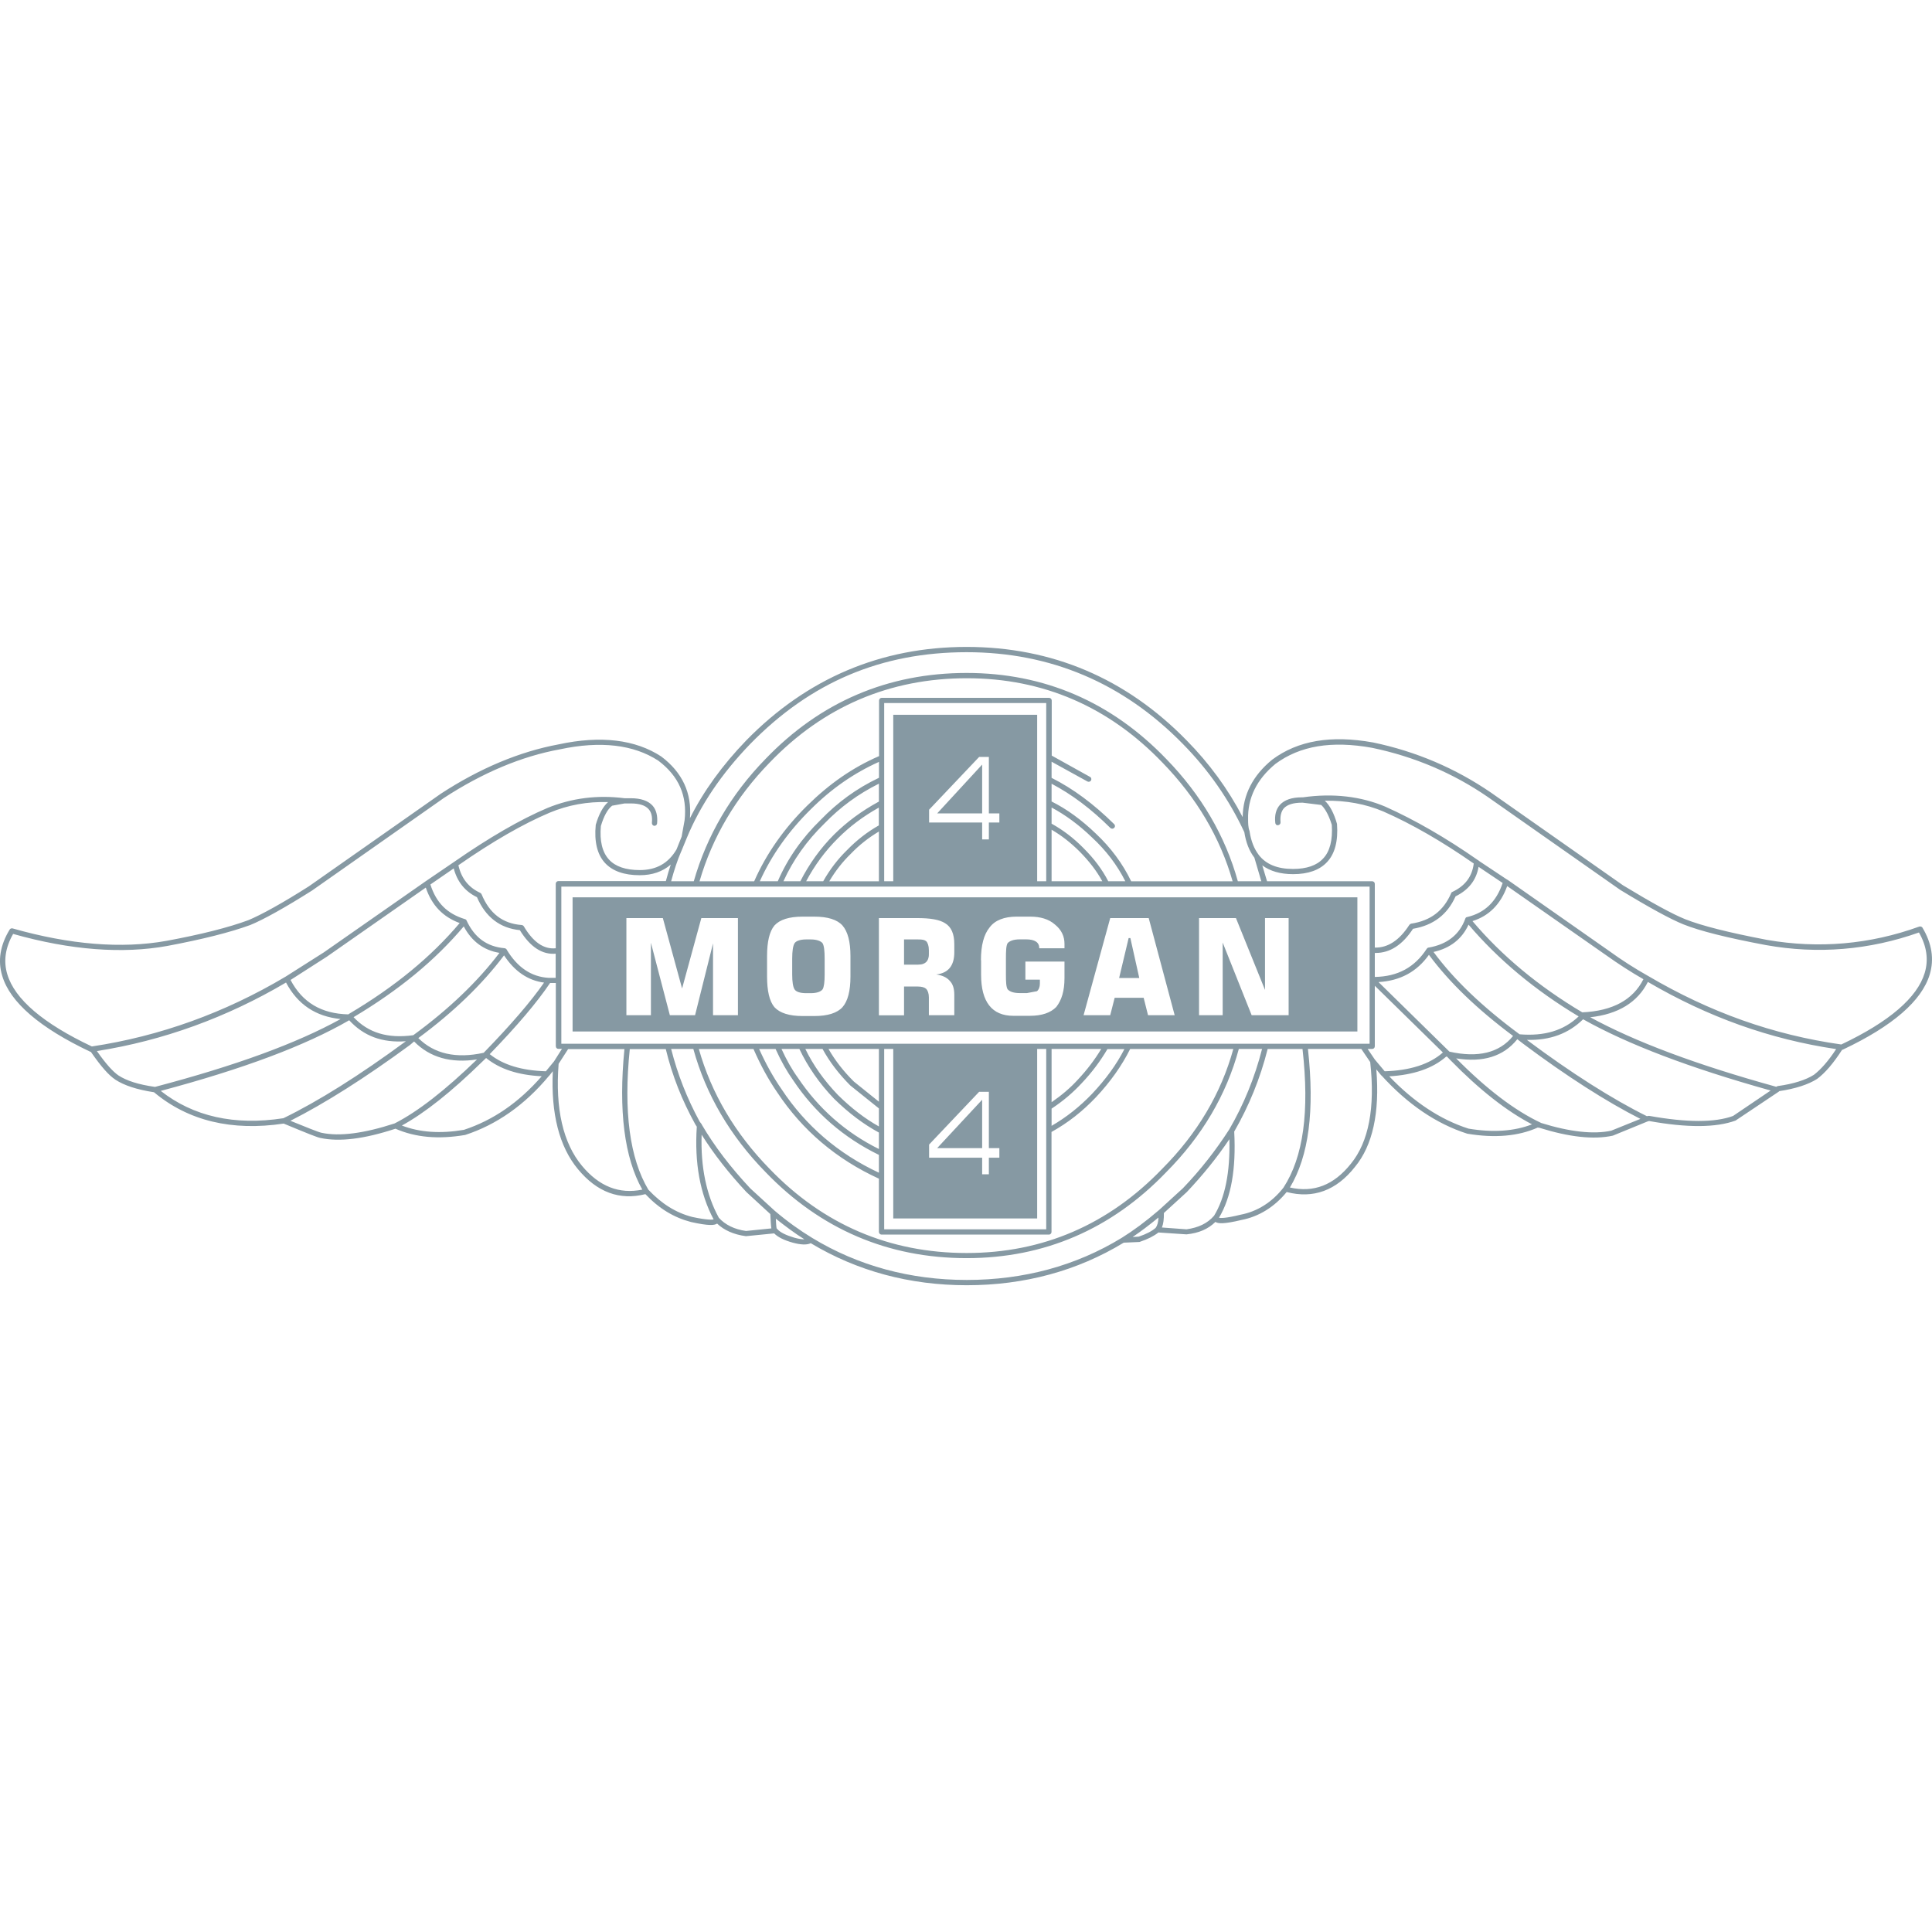 <?xml version="1.0" encoding="utf-8"?>
<!-- Generator: Adobe Illustrator 24.0.0, SVG Export Plug-In . SVG Version: 6.00 Build 0)  -->
<svg version="1.1" id="Layer_1" xmlns="http://www.w3.org/2000/svg" xmlns:xlink="http://www.w3.org/1999/xlink" x="0px" y="0px"
	 viewBox="0 0 256 256" style="enable-background:new 0 0 256 256;" xml:space="preserve">
<style type="text/css">
	.st0{fill:#8699A3;}
</style>
<g>
	<g>
		<polygon class="st0" points="130.14,101.31 124.18,107.78 130.14,107.78 		"/>
		<polygon class="st0" points="149.78,124.3 149.55,124.3 148.29,129.59 150.96,129.59 		"/>
		<path class="st0" d="M75.87,136.68h103.99V118.9h-45.36H75.87V136.68z M158.88,121.65h4.89l3.85,9.52v-9.52h3.13v12.87h-4.9
			l-3.84-9.63v9.63h-3.13V121.65z M147.11,121.65h5.1l3.44,12.87h-3.53l-0.58-2.31h-3.84l-0.59,2.31h-3.53L147.11,121.65z
			 M129.98,127.23c0-1.96,0.39-3.42,1.14-4.33c0.71-0.97,1.97-1.44,3.57-1.44h1.84c1.29,0,2.43,0.31,3.26,1.05
			c0.87,0.7,1.26,1.57,1.26,2.55v0.59h-3.34c0-0.79-0.59-1.18-1.76-1.18h-0.79c-0.86,0-1.37,0.2-1.65,0.51
			c-0.19,0.32-0.22,1-0.22,2.05v2.08c0,0.99,0.03,1.65,0.22,1.97c0.28,0.32,0.79,0.51,1.65,0.51h0.91l1.33-0.25
			c0.24-0.19,0.39-0.55,0.39-0.99v-0.54h-1.92v-2.4h5.18v2.19c0,1.73-0.39,2.94-1.09,3.83c-0.75,0.77-1.92,1.17-3.49,1.17h-2.2
			c-2.82,0-4.27-1.84-4.27-5.44V127.23L129.98,127.23z M116.46,121.65h5.05c1.76,0,2.97,0.2,3.72,0.68c0.83,0.5,1.22,1.42,1.22,2.79
			v1.06c0,1.77-0.79,2.76-2.39,2.94c0.82,0.12,1.41,0.4,1.81,0.87c0.38,0.4,0.58,0.99,0.58,1.83v2.7h-3.37v-2.36
			c0-0.54-0.16-0.93-0.35-1.13c-0.22-0.2-0.6-0.31-1.11-0.31h-1.83v3.81h-3.33V121.65L116.46,121.65z M101.64,126.69
			c0-1.89,0.31-3.26,0.98-4.06c0.71-0.78,1.96-1.17,3.72-1.17h1.57c1.76,0,3.02,0.39,3.72,1.17c0.71,0.81,1.06,2.17,1.06,4.06v2.7
			c0,1.9-0.35,3.27-1.06,4.07c-0.7,0.77-1.96,1.17-3.72,1.17h-1.57c-1.76,0-3.01-0.4-3.72-1.17c-0.67-0.79-0.98-2.17-0.98-4.07
			V126.69z M83.01,121.65h4.82l2.55,9.33l2.55-9.33h4.85v12.87h-3.3v-9.52l-2.38,9.52h-3.34l-2.51-9.6v9.6h-3.25V121.65
			L83.01,121.65z"/>
		<path class="st0" d="M122.73,127.47c0.19-0.19,0.35-0.5,0.35-1.02v-0.54c0-0.6-0.16-1-0.35-1.19c-0.22-0.19-0.51-0.24-1.09-0.24
			h-1.85v3.34h1.85C122.22,127.82,122.52,127.67,122.73,127.47z"/>
		<polygon class="st0" points="130.14,152.13 130.14,145.72 124.18,152.13 		"/>
		<path class="st0" d="M106.8,131.6h0.64c0.78,0,1.33-0.2,1.56-0.51c0.19-0.32,0.27-0.98,0.27-1.97v-2.08
			c0-1.06-0.08-1.72-0.27-2.05c-0.23-0.3-0.78-0.51-1.56-0.51h-0.64c-0.78,0-1.34,0.21-1.52,0.51c-0.2,0.33-0.31,1-0.31,2.05v2.08
			c0,0.99,0.11,1.65,0.31,1.97C105.47,131.41,106.02,131.6,106.8,131.6z"/>
		<path class="st0" d="M254.3,122.78c-6.52,2.36-13.31,2.95-20.16,1.76c-5.13-0.98-8.67-1.88-10.84-2.74
			c-1.67-0.67-4.37-2.14-8.24-4.49l-17.49-12.28c-4.7-3.22-9.95-5.47-15.63-6.65c-5.58-1-9.96-0.26-13.37,2.28
			c-2.57,2.1-3.87,4.66-3.91,7.61c-1.93-3.71-4.43-7.13-7.43-10.17c-8.03-8.22-17.83-12.38-29.15-12.38
			c-11.34,0-21.14,4.16-29.19,12.38c-3.15,3.26-5.67,6.73-7.47,10.32c0.27-3.32-0.99-6.06-3.8-8.18c-3.43-2.25-8.02-2.81-13.59-1.61
			c-5.17,0.96-10.44,3.16-15.63,6.55l-17.47,12.26c-3.44,2.19-6.31,3.78-8.03,4.49c-2.62,0.97-6.26,1.89-10.85,2.74
			c-5.93,1.06-12.78,0.51-20.38-1.65c-0.17-0.04-0.32,0.03-0.4,0.17c-1.25,2.06-1.59,4.12-0.97,6.13
			c1.04,3.49,4.98,6.88,11.66,10.04c0.03,0.01,0.05,0.02,0.08,0.02c1.4,2,2.34,3.07,3.26,3.69c1.16,0.76,2.84,1.31,5.11,1.66
			c4.52,3.79,10.32,5.18,17.18,4.15c3.29,1.37,4.48,1.84,4.88,1.91c2.51,0.53,5.77,0.14,9.93-1.23c2.66,1.16,5.66,1.43,9.23,0.83
			c4.16-1.35,7.92-3.98,11.13-7.85c0.01,0,0.01-0.01,0.02-0.01l0.47-0.59c-0.26,5.63,0.86,10.01,3.33,12.98
			c2.53,3.06,5.52,4.17,8.94,3.31c1.81,1.92,3.78,3.1,6.03,3.69c2.37,0.53,3.13,0.45,3.47,0.21c0.92,0.88,2.21,1.46,3.82,1.67
			l3.74-0.37c0.5,0.5,1.29,0.9,2.47,1.23c1.07,0.29,1.86,0.32,2.38,0.07c6.16,3.7,13.11,5.57,20.67,5.57c7.65,0,14.65-1.9,20.8-5.64
			l2.06-0.09c0.04-0.01,0.07-0.01,0.1-0.03c1.07-0.36,1.84-0.76,2.44-1.23l3.72,0.25c1.64-0.17,2.86-0.7,3.83-1.65
			c0.33,0.23,1.1,0.31,3.46-0.26c2.3-0.44,4.37-1.73,5.98-3.7c3.54,0.92,6.58-0.2,9.04-3.32c2.36-2.85,3.31-7.21,2.84-12.93
			l0.66,0.8c0,0,0.02,0.01,0.03,0.01c3.47,3.82,7.26,6.4,11.36,7.71c3.63,0.61,6.77,0.34,9.33-0.81l0.19,0.02c0,0,0,0,0.01,0
			c3.93,1.23,7.2,1.61,9.76,1.05l4.59-1.88l0.21-0.06c5.04,0.91,8.87,0.89,11.46-0.06l5.68-3.8c0.01-0.01,0.03-0.02,0.03-0.02
			l0.09-0.08c2.12-0.32,3.84-0.87,5.01-1.62c1.06-0.79,2.14-2.05,3.31-3.86c0.05,0,0.09-0.01,0.12-0.03
			c6.58-3.11,10.44-6.46,11.49-9.95c0.61-2.02,0.29-4.11-0.97-6.21C254.64,122.78,254.46,122.73,254.3,122.78z M90.98,111.09
			c1.8-4.39,4.65-8.6,8.44-12.52c7.99-8.18,17.37-12.15,28.67-12.15c11.12,0,20.75,4.09,28.64,12.15c3.42,3.47,6.15,7.4,8.15,11.7
			c0.21,1.34,0.64,2.48,1.33,3.37l0.92,3.13h-3.11c-1.66-5.98-4.84-11.44-9.49-16.21c-7.27-7.56-16.17-11.39-26.45-11.39
			c-10.41,0-19.38,3.83-26.64,11.39c-4.6,4.71-7.78,10.17-9.51,16.21h-3c0.41-1.52,0.84-2.81,1.32-3.92c0.01,0,0.01-0.01,0.01-0.01
			L90.98,111.09C90.98,111.09,90.98,111.09,90.98,111.09z M177.16,109.17c-0.4-1.42-0.97-2.49-1.62-3.07
			c2.8-0.05,5.42,0.43,7.77,1.43c3.78,1.66,7.79,3.98,11.97,6.89c-0.22,1.75-1.15,2.97-2.83,3.76c-0.08,0.02-0.15,0.1-0.17,0.19
			c-1.02,2.32-2.69,3.62-5.3,4.02c-0.1,0.03-0.17,0.08-0.24,0.17c-1.31,2.03-2.83,3.04-4.57,3v-8.44c0-0.2-0.16-0.35-0.35-0.35
			h-13.93l-0.63-2.1c1.04,0.76,2.38,1.16,4.09,1.16c2,0,3.52-0.55,4.5-1.61C176.87,113.13,177.33,111.45,177.16,109.17z
			 M189.95,126.14c2.22-0.5,3.77-1.72,4.64-3.62c3.91,4.6,8.82,8.71,14.59,12.16c-1.99,1.88-4.54,2.64-7.83,2.37
			C196.4,133.39,192.66,129.81,189.95,126.14z M200.49,137.27c-1.8,2.23-4.63,2.93-8.43,2.08l-9.4-9.22
			c2.86-0.17,5.07-1.35,6.68-3.61C192.03,130.15,195.67,133.67,200.49,137.27z M195.11,122.05c2.19-0.68,3.74-2.24,4.6-4.64
			l13.08,9.14c1.65,1.18,3.33,2.26,4.97,3.2c-1.37,2.73-4.08,4.21-8.1,4.39C203.87,130.7,198.98,126.63,195.11,122.05z
			 M194.42,121.51c-0.06,0-0.11,0.04-0.17,0.06c-0.03,0.05-0.09,0.11-0.09,0.16c-0.77,2.12-2.41,3.41-4.86,3.83
			c-0.05,0-0.09,0.01-0.12,0.04l0,0c-0.02,0.01-0.04,0.02-0.06,0.04c-0.02,0.02-0.06,0.06-0.07,0.08c-1.6,2.46-3.84,3.68-6.88,3.73
			v-3.18c0.04,0,0.08,0,0.13,0c1.88,0,3.54-1.07,4.93-3.2c2.69-0.46,4.55-1.87,5.64-4.3c1.72-0.85,2.74-2.13,3.05-3.91l3.19,2.14
			C198.27,119.5,196.71,120.97,194.42,121.51z M181.48,117.48v20.82h-0.92h-0.01h-7.62c-0.01,0-0.01,0-0.01,0h-5.2
			c-0.02,0-0.02,0-0.02,0h-3.78c-0.01,0-0.01,0-0.03,0h-14.33c0,0,0,0-0.01,0h-3h-0.01h-40.37c-0.01,0-0.01,0-0.01,0h-3.11
			c-0.01,0-0.01,0-0.01,0h-2.93c-0.01,0-0.01,0-0.01,0h-7.91c-0.01,0-0.01,0-0.01,0h-3.66l0,0h-5.35h-0.01h-8.04h-0.01h-0.73v-20.82
			h28.91c0,0,0,0,0.01,0H181.48z M112.67,143.83l3.79,3.04v2.39c-1.88-1.05-3.66-2.43-5.43-4.17c-1.83-1.91-3.28-3.95-4.32-6.1h2.28
			C109.93,140.71,111.13,142.28,112.67,143.83z M109.78,138.99h6.68v6.99l-3.32-2.67C111.77,141.95,110.66,140.53,109.78,138.99z
			 M110.52,145.59c1.94,1.9,3.89,3.37,5.94,4.48v2.18c-4.42-2.19-8.02-5.38-10.74-9.45c-0.78-1.07-1.49-2.33-2.17-3.81h2.37
			C107.02,141.31,108.55,143.54,110.52,145.59z M105.14,143.2c2.84,4.25,6.65,7.55,11.32,9.83v2.36c-5.36-2.5-9.7-6.22-12.89-11.05
			c-1.1-1.59-2.08-3.34-2.98-5.34h2.18C103.51,140.65,104.3,142.02,105.14,143.2z M102.99,144.75c3.32,5.02,7.85,8.86,13.47,11.43
			v7.07c0,0.17,0.17,0.34,0.33,0.34h22.2c0.19,0,0.34-0.17,0.34-0.34v-13.26c2.18-1.21,4.09-2.71,5.87-4.58
			c1.93-2.05,3.46-4.22,4.55-6.41h13.67c-1.62,5.89-4.78,11.21-9.4,15.85c-7.12,7.42-15.85,11.18-25.93,11.18
			c-10.21,0-19.01-3.76-26.14-11.18c-4.55-4.66-7.69-9.98-9.35-15.85h7.24C100.78,141.14,101.81,143.04,102.99,144.75z
			 M137.43,161.45v-22.46h1.2v7.71v0.01v3.06c0,0,0,0,0,0.01v13.11h-21.47v-6.93v-0.02v-3.13c0-0.01,0-0.01,0-0.01v-2.95
			c0,0,0,0,0-0.01v-3.13v-0.01v-7.71h1.2v22.46H137.43L137.43,161.45z M132.42,152.13v1.27h-1.39v2.2h-0.89v-2.2h-7.03v-1.74
			l6.63-6.99h1.29v7.46H132.42L132.42,152.13z M143.33,143.53c1.37-1.44,2.5-2.97,3.41-4.52h2.25c-1.05,2.05-2.47,4-4.29,5.93
			c-1.63,1.7-3.39,3.1-5.36,4.24v-2.28C140.89,145.88,142.19,144.76,143.33,143.53z M139.34,146.05v-7.06h6.58
			c-0.84,1.4-1.87,2.76-3.09,4.06C141.82,144.16,140.67,145.13,139.34,146.05z M61.45,122.75c1.05,1.99,2.65,3.17,4.73,3.51
			c-2.88,3.8-6.71,7.47-11.42,10.91c-3.37,0.47-5.96-0.31-7.91-2.39C52.87,131.19,57.66,127.25,61.45,122.75z M46.25,134.34
			c-0.04,0.02-0.05,0.03-0.08,0.07c-3.6-0.08-6.11-1.59-7.67-4.56l4.79-3.07l13.13-9.17c0.79,2.35,2.28,3.89,4.49,4.7
			C57.12,126.79,52.33,130.74,46.25,134.34z M66.79,126.59c1.4,2.13,3.17,3.33,5.3,3.61c-1.74,2.51-4.43,5.63-8,9.3
			c-3.65,0.8-6.55,0.15-8.66-1.95C60.09,134.11,63.91,130.42,66.79,126.59z M67.12,125.8c-0.01-0.04-0.04-0.07-0.08-0.09
			c-0.01,0-0.02-0.01-0.04-0.01l0,0l0,0c-0.05-0.04-0.11-0.06-0.17-0.06c-2.31-0.21-3.94-1.39-5-3.65c0-0.01-0.02-0.03-0.02-0.04
			l0,0c-0.03-0.08-0.09-0.12-0.16-0.15l0,0l0,0c-0.01,0-0.01,0-0.01,0l0,0l0,0l0,0l0,0l0,0l0,0l0,0l0,0c-0.01,0-0.01,0-0.01,0l0,0
			l0,0l0,0l0,0c-0.01-0.01-0.01-0.01-0.02-0.01c-2.35-0.71-3.81-2.16-4.58-4.59l3.09-2.13c0.47,1.78,1.51,3.06,3.08,3.81
			c1.14,2.64,3.05,4.11,5.68,4.37c1.38,2.24,2.97,3.27,4.75,3.12v3.2h-0.93l0,0C70.42,129.44,68.55,128.2,67.12,125.8z M69.4,122.73
			c-0.07-0.1-0.18-0.15-0.28-0.16c-2.51-0.19-4.25-1.52-5.31-4.08c-0.04-0.08-0.1-0.15-0.19-0.19c-1.53-0.71-2.48-1.9-2.88-3.65
			c4.52-3.15,8.6-5.49,12.08-6.96c2.45-1.03,5.03-1.49,7.75-1.41c-0.66,0.59-1.21,1.58-1.63,3.01c-0.22,2.21,0.19,3.92,1.21,5.04
			c1,1.09,2.54,1.64,4.61,1.64c1.67,0,3.03-0.47,4.12-1.41c-0.22,0.68-0.45,1.41-0.65,2.19H73.98c-0.19,0-0.34,0.16-0.34,0.35v8.55
			C72.07,125.81,70.66,124.86,69.4,122.73z M143.55,112.36c-1.32-1.34-2.7-2.38-4.21-3.22V107c1.84,0.99,3.61,2.28,5.37,3.98
			c1.84,1.7,3.32,3.64,4.4,5.79h-2.26C146.06,115.23,144.98,113.78,143.55,112.36z M146.06,116.77h-6.72v-6.83
			c1.32,0.77,2.54,1.72,3.73,2.91C144.33,114.13,145.32,115.41,146.06,116.77z M145.21,110.46c-1.92-1.84-3.83-3.24-5.87-4.26v-2.35
			c2.68,1.41,5.23,3.32,7.8,5.87c0.15,0.12,0.36,0.12,0.49-0.02c0.15-0.13,0.15-0.35,0-0.5c-2.72-2.68-5.44-4.7-8.29-6.13v-2.14
			l4.75,2.62c0.17,0.09,0.38,0.03,0.48-0.14c0.08-0.16,0.04-0.39-0.14-0.47l-5.07-2.82v-7.3c0-0.19-0.16-0.35-0.34-0.35h-22.21
			c-0.17,0-0.33,0.16-0.33,0.35v7.37c-3.48,1.5-6.59,3.67-9.5,6.54c-3.07,3.01-5.44,6.39-7.05,10.05h-7.24
			c1.7-5.85,4.82-11.14,9.28-15.72c7.13-7.43,15.93-11.19,26.14-11.19c10.09,0,18.81,3.76,25.93,11.19
			c4.51,4.63,7.64,9.93,9.29,15.72h-13.44C148.76,114.43,147.17,112.3,145.21,110.46z M118.36,94.71v22.06h-1.2v-7.18
			c0-0.01,0-0.01,0-0.02v-3.14c0,0,0-0.01,0-0.02v-3.11c0-0.02,0-0.02,0-0.02v-2.86c0-0.01,0-0.01,0-0.02v-7.24h21.47v7.16
			c0,0,0,0.01,0,0.02v2.93c0,0,0,0,0,0.01v3.12c0,0.01,0,0.02,0,0.02v2.91c0,0.01,0,0.01,0,0.01v7.43h-1.2V94.71H118.36z
			 M123.11,108.98v-1.69l6.63-6.99h1.29v7.48h1.39v1.21h-1.39v2.24h-0.89v-2.24H123.11L123.11,108.98z M112.25,112.63
			c-1.22,1.18-2.32,2.62-3.17,4.14h-2.26c1.12-2.11,2.52-4.01,4.2-5.68c1.56-1.57,3.34-2.91,5.43-4.08v2.36
			C114.91,110.24,113.49,111.35,112.25,112.63z M116.46,110.18v6.6h-6.58c0.79-1.34,1.77-2.6,2.86-3.65
			C113.85,111.97,115.1,110.99,116.46,110.18z M110.52,110.58c-1.8,1.8-3.3,3.89-4.47,6.19h-2.24c1.28-2.82,3.1-5.38,5.44-7.66
			c2.1-2.17,4.46-3.9,7.21-5.27v2.37C114.16,107.46,112.22,108.9,110.52,110.58z M108.76,108.62c-2.48,2.4-4.4,5.14-5.7,8.15h-2.38
			c1.56-3.47,3.85-6.68,6.77-9.55c2.76-2.75,5.73-4.79,9.02-6.27v2.11C113.5,104.47,110.99,106.31,108.76,108.62z M0.97,129.1
			c-0.53-1.73-0.27-3.53,0.77-5.35c7.6,2.15,14.49,2.67,20.44,1.59c4.64-0.87,8.33-1.8,10.98-2.77c1.77-0.72,4.66-2.34,8.19-4.57
			l17.46-12.26c5.11-3.33,10.27-5.52,15.38-6.45c5.4-1.15,9.79-0.62,13.05,1.51c2.71,2.05,3.84,4.64,3.47,7.9l-0.39,2.16l-0.68,1.7
			c-1.09,1.84-2.68,2.73-4.87,2.73c-1.87,0-3.25-0.48-4.08-1.4c-0.9-0.98-1.25-2.5-1.07-4.44c0.39-1.31,0.89-2.23,1.49-2.69
			l1.65-0.3h0.84c1.1,0,1.9,0.25,2.34,0.75c0.37,0.4,0.52,1.01,0.44,1.81c-0.02,0.19,0.11,0.38,0.3,0.4
			c0.2,0.03,0.37-0.12,0.39-0.32c0.09-1-0.11-1.81-0.62-2.37c-0.58-0.63-1.55-0.96-2.86-0.96h-0.84c-3.59-0.46-7.01-0.02-10.21,1.29
			c-3.57,1.51-7.74,3.93-12.39,7.16l-3.73,2.54l0,0L42.9,126.2l-5.04,3.2l0,0c-8.06,4.8-16.7,7.91-25.69,9.26
			C5.73,135.62,1.95,132.4,0.97,129.1z M15.68,142.49c-0.76-0.54-1.63-1.5-2.84-3.22c8.76-1.38,17.18-4.43,25.06-9.08
			c1.55,2.92,3.93,4.5,7.23,4.84c-5.83,3.22-13.89,6.17-24.59,8.99C18.33,143.71,16.76,143.2,15.68,142.49z M37.55,148.17
			c-6.48,1-11.94-0.23-16.25-3.62c10.95-2.92,19.14-5.99,24.97-9.36c1.92,2.09,4.36,3.01,7.51,2.78
			C47.64,142.49,42.18,145.92,37.55,148.17z M52.29,148.86c-4.05,1.32-7.3,1.75-9.68,1.24c-0.4-0.07-2.17-0.8-4.13-1.59
			c4.57-2.31,9.9-5.68,15.85-10.05l0.54-0.46c2.08,2.12,4.88,2.91,8.34,2.38C58.94,144.51,55.37,147.29,52.29,148.86z M61.47,149.71
			c-3.14,0.53-5.85,0.34-8.22-0.57c3.04-1.67,6.55-4.45,10.68-8.49l0.48-0.46c1.8,1.46,4.21,2.26,7.37,2.42
			C68.71,146.13,65.32,148.44,61.47,149.71z M72.33,141.95c-3.21-0.1-5.65-0.84-7.44-2.27c3.66-3.78,6.27-6.86,8-9.43h0.76v8.37
			c0,0.22,0.15,0.36,0.34,0.36h0.47l-1.05,1.66L72.33,141.95z M77.11,154.47c-2.5-3.01-3.55-7.54-3.09-13.51l1.26-1.95h7.46
			c-0.8,8.12-0.02,14.39,2.37,18.62C82.07,158.26,79.39,157.22,77.11,154.47z M91.72,161.25c-2.15-0.55-4.05-1.74-5.81-3.61
			c-2.46-4.12-3.31-10.37-2.46-18.63h4.77c0.85,3.51,2.14,6.77,3.92,9.99l0.19,0.29c-0.32,4.79,0.43,8.91,2.23,12.29
			C94.37,161.62,93.7,161.68,91.72,161.25z M98.85,163.11c-1.53-0.21-2.76-0.82-3.6-1.75c-1.66-3.03-2.42-6.74-2.28-11.01
			c1.61,2.56,3.57,5.07,5.94,7.61l3.16,2.91c0.05,0.96,0.08,1.52,0.14,1.9L98.85,163.11z M105.25,164c-1.13-0.34-1.87-0.7-2.25-1.14
			c-0.02-0.04-0.05-0.07-0.09-0.08c-0.05-0.22-0.08-0.7-0.11-1.3c1.31,1.04,2.53,1.95,3.78,2.73
			C106.27,164.22,105.86,164.17,105.25,164z M153.13,162.7c-0.52,0.45-1.24,0.82-2.24,1.16l-0.81,0.05
			c1.08-0.73,2.19-1.57,3.42-2.58C153.48,161.96,153.35,162.4,153.13,162.7z M148.62,164.03c-6.06,3.7-12.97,5.57-20.52,5.57
			c-7.49,0-14.39-1.87-20.48-5.57l0,0c-1.66-1.01-3.26-2.15-4.97-3.6l-3.23-2.96c-2.61-2.79-4.72-5.54-6.43-8.45
			c0-0.01-0.01-0.04-0.02-0.06l-0.26-0.34c-1.68-3.09-2.92-6.25-3.78-9.63h2.94c1.67,6.06,4.89,11.55,9.58,16.33
			c7.27,7.56,16.23,11.39,26.64,11.39c10.27,0,19.18-3.83,26.43-11.38c4.75-4.77,7.99-10.26,9.63-16.34h3.08
			c-0.97,3.8-2.44,7.39-4.35,10.67c-1.78,2.76-3.78,5.33-6.14,7.79l-3.13,2.86C151.78,161.88,150.18,163.06,148.62,164.03z
			 M160.87,161.09c-0.89,1.03-2.08,1.58-3.65,1.8l-3.26-0.24c0.2-0.5,0.27-1.09,0.26-1.92l3.03-2.77c2.14-2.26,3.99-4.55,5.65-7.01
			C163.01,155.31,162.33,158.71,160.87,161.09z M170.07,157.36c-1.51,1.94-3.48,3.18-5.71,3.6c-1.99,0.49-2.64,0.45-2.84,0.4
			c1.62-2.7,2.28-6.45,2.02-11.42c1.95-3.38,3.45-7.05,4.43-10.94h4.62C173.53,147.3,172.7,153.31,170.07,157.36z M179,154.2
			c-2.27,2.85-4.93,3.86-8.08,3.15c2.51-4.17,3.29-10.19,2.39-18.36h7.07l1.18,1.74C182.23,146.78,181.36,151.31,179,154.2z
			 M182.17,140.39l-0.95-1.4h0.6c0.19,0,0.35-0.14,0.35-0.36v-8.01l9.02,8.84c-1.76,1.56-4.36,2.39-7.71,2.49L182.17,140.39z
			 M194.59,149.55c-3.73-1.19-7.26-3.53-10.51-6.93c3.23-0.19,5.77-1.05,7.54-2.61h0.12l0.48,0.5c3.8,3.88,7.43,6.73,10.78,8.47
			C200.65,149.9,197.81,150.09,194.59,149.55z M213.5,149.82c-2.32,0.51-5.5,0.16-9.29-1.02c0-0.01-0.01-0.01-0.01-0.01
			c-3.47-1.62-7.26-4.51-11.25-8.55c3.55,0.58,6.28-0.26,8.1-2.54l0.83,0.64c5.67,4.24,11,7.65,15.48,9.92L213.5,149.82z
			 M229.64,147.87c-2.4,0.89-6.15,0.88-11.1-0.01c-0.03,0-0.04,0-0.08,0c-0.02,0-0.04,0-0.09,0.01l-0.15,0.03
			c-4.53-2.24-10.03-5.72-15.9-10.11c3.1,0.08,5.53-0.85,7.45-2.73c5.96,3.34,14.08,6.43,24.85,9.44L229.64,147.87z M240.36,142.41
			c-1.07,0.69-2.75,1.22-4.8,1.5c-0.06,0.02-0.11,0.04-0.17,0.07l-0.01,0.03c-10.64-2.94-18.72-5.98-24.67-9.22
			c3.72-0.4,6.29-1.99,7.64-4.68c7.99,4.67,16.16,7.59,24.95,8.9C242.26,140.6,241.28,141.7,240.36,142.41z M255.03,128.93
			c-0.99,3.27-4.7,6.46-11.05,9.47c-9.03-1.28-17.4-4.26-25.61-9.09l-0.02-0.01c-1.69-0.95-3.45-2.07-5.17-3.32l-13.43-9.41
			c-0.02-0.01-0.04-0.01-0.04-0.01l-3.7-2.46l-0.15-0.12c0,0-0.02-0.01-0.03-0.01c-4.27-2.98-8.4-5.35-12.26-7.08
			c-3.22-1.37-6.94-1.81-10.92-1.24h-0.01h-0.14c-1.33,0-2.3,0.34-2.89,0.98c-0.53,0.59-0.74,1.38-0.63,2.39
			c0.01,0.19,0.15,0.36,0.38,0.32c0.18-0.02,0.33-0.18,0.32-0.38c-0.08-0.8,0.08-1.43,0.43-1.85c0.47-0.5,1.26-0.75,2.39-0.75h0.12
			l2.44,0.3c0.35,0.3,0.92,1.05,1.41,2.63c0.13,2.02-0.25,3.54-1.16,4.48c-0.84,0.91-2.18,1.37-3.98,1.37
			c-2.09,0-3.58-0.62-4.54-1.86l-0.01-0.02c-0.59-0.77-1.01-1.81-1.2-3.08c0-0.05-0.02-0.09-0.03-0.12
			c-0.16-0.43-0.17-1.03-0.17-1.46c-0.08-2.86,1.15-5.34,3.62-7.38c3.25-2.4,7.43-3.1,12.81-2.13c5.57,1.16,10.75,3.35,15.37,6.54
			l17.5,12.28c3.92,2.39,6.67,3.88,8.37,4.57c2.2,0.88,5.78,1.78,10.95,2.75c6.87,1.23,13.69,0.66,20.27-1.67
			C255.31,125.37,255.56,127.18,255.03,128.93z"/>
	</g>
</g>
</svg>
